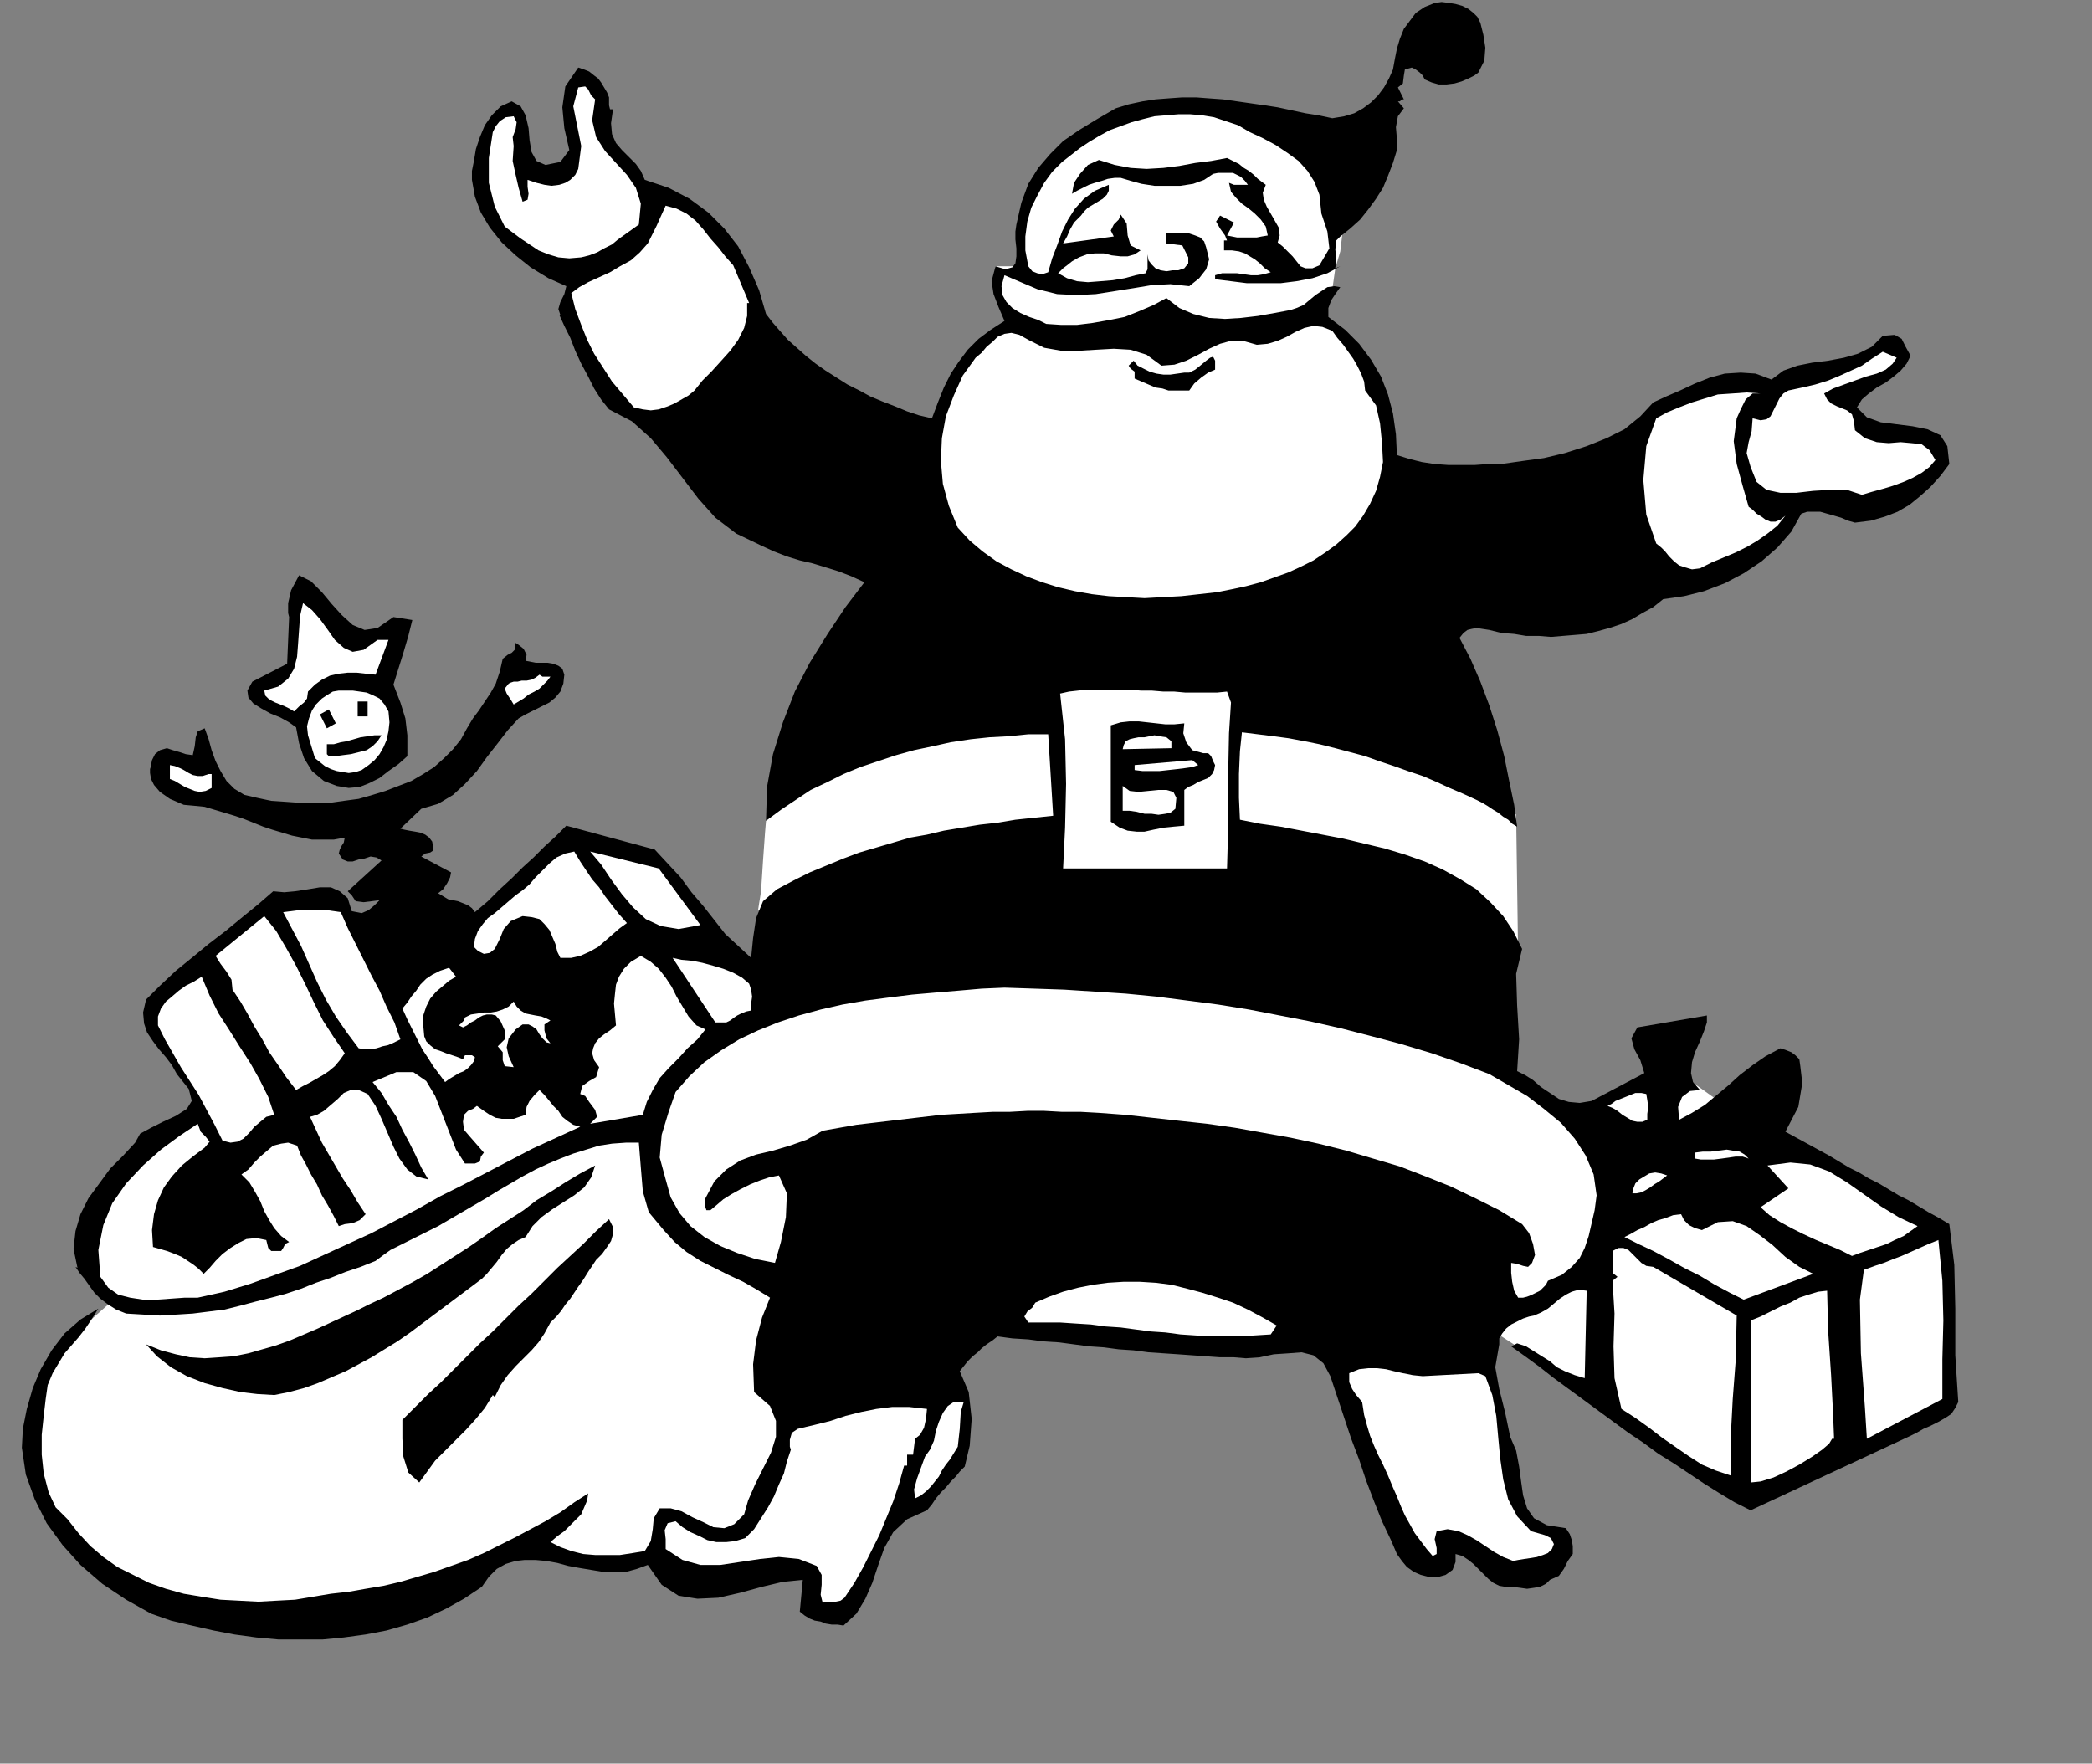 <?xml version="1.0" encoding="UTF-8" standalone="no"?>
<svg
   xmlns:dc="http://purl.org/dc/elements/1.1/"
   xmlns:cc="http://web.resource.org/cc/"
   xmlns:rdf="http://www.w3.org/1999/02/22-rdf-syntax-ns#"
   xmlns:svg="http://www.w3.org/2000/svg"
   xmlns="http://www.w3.org/2000/svg"
   xmlns:sodipodi="http://sodipodi.sourceforge.net/DTD/sodipodi-0.dtd"
   xmlns:inkscape="http://www.inkscape.org/namespaces/inkscape"
   width="50.13mm"
   height="42.26mm"
   id="svg2"
   sodipodi:version="0.32"
   inkscape:version="0.45.1"
   inkscape:output_extension="org.inkscape.output.svg.inkscape"
   sodipodi:docbase="K:\UniteAmovible\TRAVAIL_PHOTOS (D)\MICROSTOKS\STINFOTO\Adeposer"
   sodipodi:docname="PereNoel.svg">
  <rect width="100%" height="100%" fill="#808080" stroke="none"/>
  <defs
     id="defs105" />
  <sodipodi:namedview
     inkscape:window-height="1001"
     inkscape:window-width="1680"
     inkscape:pageshadow="2"
     inkscape:pageopacity="0.0"
     guidetolerance="10.0"
     gridtolerance="10.0"
     objecttolerance="10.0"
     borderopacity="1.0"
     bordercolor="#666666"
     pagecolor="#ffffff"
     id="base"
     inkscape:zoom="7.1400048"
     inkscape:cx="59.815324"
     inkscape:cy="46.241161"
     inkscape:window-x="-4"
     inkscape:window-y="-4"
     inkscape:current-layer="svg2" />
  <path
     style="fill:#ffffff;fill-rule:evenodd;fill-opacity:1;stroke:none;"
     d="  M 92.322 22.587   L 92.412 21.057   L 92.592 19.617   L 93.042 18.358   L 93.672 17.098   L 94.392 15.838   L 95.292 14.758   L 96.282 13.768   L 97.361 12.868   L 98.531 12.058   L 99.881 11.338   L 101.141 10.709   L 102.58 10.169   L 103.93 9.809   L 105.37 9.539   L 106.72 9.359   L 108.159 9.359   L 109.599 9.539   L 111.039 9.809   L 112.568 10.349   L 114.008 10.979   L 115.358 11.698   L 116.708 12.598   L 117.877 13.588   L 118.957 14.668   L 119.857 15.838   L 120.667 17.098   L 121.207 18.448   L 121.567 19.797   L 121.567 21.237   L 121.387 22.767   L 120.937 24.297   L 120.667 26.187   L 120.577 26.367   L 120.307 26.816   L 119.677 27.446   L 118.597 28.166   L 116.798 28.796   L 114.368 29.426   L 110.949 29.786   L 106.45 29.876   L 104.83 30.236   L 103.21 30.506   L 101.681 30.686   L 100.151 30.866   L 98.711 30.866   L 97.271 30.866   L 96.012 30.776   L 94.842 30.596   L 93.672 30.236   L 92.682 29.786   L 91.872 29.246   L 91.153 28.526   L 90.703 27.716   L 90.343 26.636   L 90.163 25.467   L 90.163 24.117   L 92.502 24.117  z "
     id="path4" />
  <path
     style="fill:#ffffff;fill-rule:evenodd;fill-opacity:1;stroke:none;"
     d="  M 144.152 126.343   L 144.332 115.815   L 134.884 120.314  z "
     id="path6" />
  <path
     style="fill:#ffffff;fill-rule:evenodd;fill-opacity:1;stroke:none;"
     d="  M 69.287 75.41   L 69.107 77.93   L 68.927 80.719   L 68.657 82.429   L 68.837 82.519   L 69.377 82.699   L 70.277 82.789   L 71.536 82.879   L 73.066 83.059   L 74.866 83.239   L 77.025 83.419   L 79.275 83.509   L 81.794 83.689   L 84.494 83.869   L 87.373 84.049   L 90.343 84.229   L 93.402 84.409   L 96.552 84.589   L 99.701 84.769   L 102.94 84.949   L 106.18 85.129   L 109.419 85.309   L 112.568 85.489   L 115.628 85.579   L 118.597 85.759   L 121.477 85.939   L 124.176 86.029   L 126.696 86.119   L 129.035 86.299   L 131.105 86.389   L 132.995 86.479   L 134.524 86.479   L 135.784 86.569   L 136.684 86.659   L 137.314 86.659   L 137.494 86.659   L 137.314 73.79   L 137.224 73.7   L 136.864 73.52   L 136.324 73.25   L 135.604 72.8   L 134.704 72.35   L 133.534 71.72   L 132.275 71.091   L 130.835 70.461   L 129.215 69.741   L 127.506 69.021   L 125.616 68.211   L 123.546 67.491   L 121.387 66.771   L 119.137 66.141   L 116.798 65.421   L 114.368 64.881   L 111.849 64.341   L 109.149 63.982   L 106.54 63.622   L 103.75 63.442   L 100.961 63.352   L 98.171 63.352   L 95.292 63.532   L 92.412 63.892   L 89.443 64.431   L 86.563 65.151   L 83.594 66.141   L 80.715 67.311   L 77.835 68.661   L 74.956 70.281   L 72.166 72.17   L 69.377 74.33  z "
     id="path8" />
  <path
     style="fill:#ffffff;fill-rule:evenodd;fill-opacity:1;stroke:none;"
     d="  M 6.839 120.764   L 4.589 124.184   L 3.329 128.053   L 3.059 132.012   L 3.959 135.882   L 6.119 139.392   L 9.358 142.271   L 13.947 144.251   L 16.557 144.881   L 19.166 145.331   L 21.776 145.691   L 24.295 145.781   L 26.815 145.781   L 29.244 145.601   L 31.584 145.331   L 33.834 144.971   L 35.993 144.521   L 38.063 143.981   L 40.042 143.351   L 41.842 142.721   L 43.552 142.001   L 45.081 141.281   L 46.431 140.561   L 47.601 139.841   L 48.411 140.291   L 49.221 140.651   L 50.21 141.011   L 51.2 141.191   L 52.28 141.371   L 53.27 141.461   L 54.35 141.551   L 55.429 141.551   L 56.509 141.551   L 57.499 141.461   L 58.489 141.371   L 59.389 141.281   L 60.198 141.101   L 60.918 140.921   L 61.548 140.741   L 62.088 140.561   L 63.168 140.201   L 64.608 139.841   L 66.227 139.302   L 67.937 138.312   L 69.557 136.872   L 70.996 134.622   L 71.986 131.563   L 72.616 127.423   L 72.616 125.083   L 72.256 122.744   L 71.626 120.404   L 70.816 118.154   L 69.827 115.995   L 68.657 113.925   L 67.397 111.945   L 66.047 110.055   L 64.788 108.346   L 63.438 106.816   L 62.268 105.466   L 61.188 104.296   L 60.288 103.396   L 59.569 102.676   L 59.119 102.316   L 58.939 102.136   L 58.759 102.136   L 58.129 102.226   L 57.049 102.316   L 55.609 102.496   L 53.72 102.766   L 51.47 103.216   L 48.861 103.756   L 45.891 104.386   L 42.562 105.286   L 38.873 106.366   L 34.823 107.626   L 30.504 109.156   L 25.825 110.955   L 20.876 112.935   L 15.567 115.365   L 9.988 117.974  z "
     id="path10" />
  <path
     style="fill:#ffffff;fill-rule:evenodd;fill-opacity:1;stroke:none;"
     d="  M 157.29 100.877   L 151.351 103.036   L 151.081 97.367   L 153.241 97.997  z "
     id="path12" />
  <path
     style="fill:#000000;fill-rule:evenodd;fill-opacity:1;stroke:none;"
     d="  M 134.344 3.15   L 134.524 4.319   L 134.434 5.489   L 133.894 6.569   L 133.534 6.839   L 132.995 7.109   L 132.365 7.379   L 131.735 7.559   L 131.015 7.649   L 130.295 7.649   L 129.665 7.469   L 129.035 7.199   L 128.855 6.839   L 128.585 6.569   L 128.225 6.299   L 127.866 6.119   L 127.236 6.299   L 127.146 6.839   L 127.056 7.559   L 126.606 7.919   L 127.146 8.999   L 127.056 8.999   L 126.876 9.089   L 126.786 9.179   L 126.606 9.179   L 127.146 9.809   L 126.606 10.529   L 126.426 11.518   L 126.516 12.598   L 126.516 13.588   L 126.156 14.758   L 125.706 15.928   L 125.256 17.008   L 124.626 17.998   L 123.906 18.987   L 123.186 19.887   L 122.287 20.697   L 121.387 21.417   L 121.027 21.777   L 120.937 22.587   L 121.027 23.487   L 120.937 24.297   L 121.387 24.117   L 120.217 24.747   L 118.867 25.197   L 117.428 25.467   L 115.988 25.647   L 114.458 25.647   L 112.928 25.647   L 111.489 25.467   L 110.049 25.287   L 110.049 24.927   L 110.679 24.747   L 111.309 24.747   L 112.029 24.747   L 112.658 24.837   L 113.288 24.927   L 113.918 24.927   L 114.458 24.837   L 115.088 24.657   L 114.548 24.297   L 114.098 23.847   L 113.648 23.487   L 113.198 23.217   L 112.748 22.947   L 112.209 22.767   L 111.579 22.677   L 110.859 22.677   L 110.859 21.777   L 111.129 21.777   L 110.949 21.327   L 110.499 20.697   L 110.139 20.067   L 110.499 19.527   L 111.759 20.157   L 111.129 21.327   L 111.579 21.417   L 112.029 21.507   L 112.388 21.507   L 112.838 21.507   L 113.288 21.507   L 113.828 21.507   L 114.278 21.417   L 114.818 21.327   L 114.638 20.517   L 114.188 19.887   L 113.648 19.347   L 113.108 18.897   L 112.478 18.448   L 111.939 17.908   L 111.489 17.368   L 111.309 16.558   L 111.759 16.738   L 112.209 16.738   L 112.658 16.738   L 113.018 16.738   L 112.748 16.378   L 112.388 16.018   L 112.029 15.838   L 111.669 15.658   L 111.219 15.658   L 110.769 15.658   L 110.319 15.658   L 109.869 15.748   L 109.059 16.288   L 108.069 16.648   L 106.9 16.828   L 105.73 16.828   L 104.56 16.828   L 103.39 16.648   L 102.4 16.378   L 101.501 16.108   L 100.961 16.108   L 100.331 16.198   L 99.791 16.378   L 99.161 16.558   L 98.621 16.738   L 98.081 17.008   L 97.541 17.278   L 97.091 17.548   L 97.271 16.558   L 97.811 15.748   L 98.531 14.938   L 99.521 14.488   L 100.961 14.938   L 102.4 15.208   L 103.84 15.298   L 105.37 15.208   L 106.81 15.028   L 108.249 14.758   L 109.689 14.578   L 111.129 14.308   L 111.669 14.578   L 112.209 14.848   L 112.658 15.208   L 113.108 15.478   L 113.558 15.838   L 113.918 16.198   L 114.278 16.468   L 114.638 16.738   L 114.368 17.458   L 114.458 18.088   L 114.728 18.718   L 115.088 19.347   L 115.448 19.977   L 115.808 20.607   L 115.898 21.327   L 115.718 21.957   L 116.168 22.317   L 116.618 22.767   L 117.068 23.217   L 117.428 23.667   L 117.787 24.117   L 118.237 24.297   L 118.867 24.297   L 119.497 24.027   L 120.397 22.497   L 120.217 20.967   L 119.677 19.347   L 119.497 17.638   L 119.047 16.468   L 118.417 15.478   L 117.607 14.578   L 116.618 13.858   L 115.538 13.138   L 114.368 12.508   L 113.198 11.968   L 112.119 11.338   L 111.039 10.979   L 109.959 10.619   L 108.879 10.439   L 107.799 10.349   L 106.72 10.349   L 105.64 10.439   L 104.56 10.529   L 103.48 10.799   L 102.49 11.069   L 101.501 11.428   L 100.511 11.788   L 99.521 12.328   L 98.621 12.868   L 97.811 13.408   L 97.001 14.038   L 96.192 14.668   L 95.292 15.568   L 94.572 16.558   L 93.942 17.728   L 93.402 18.808   L 93.042 20.067   L 92.862 21.417   L 92.862 22.677   L 93.132 24.117   L 93.492 24.567   L 93.942 24.747   L 94.392 24.837   L 94.932 24.657   L 95.292 23.397   L 95.742 22.227   L 96.192 20.967   L 96.731 19.887   L 97.361 18.897   L 98.171 17.998   L 99.161 17.278   L 100.421 16.738   L 100.421 17.278   L 100.241 17.638   L 99.881 17.998   L 99.431 18.268   L 98.981 18.538   L 98.531 18.808   L 98.171 19.167   L 97.901 19.527   L 97.271 20.157   L 96.911 20.787   L 96.641 21.417   L 96.282 22.047   L 100.871 21.417   L 100.601 20.877   L 100.871 20.337   L 101.321 19.887   L 101.501 19.437   L 102.04 20.247   L 102.13 21.327   L 102.4 22.227   L 103.3 22.677   L 102.76 23.037   L 102.13 23.217   L 101.501 23.217   L 100.691 23.127   L 99.971 22.947   L 99.161 22.947   L 98.441 23.037   L 97.721 23.307   L 97.091 23.667   L 96.641 24.027   L 96.282 24.297   L 95.832 24.747   L 96.641 25.197   L 97.541 25.467   L 98.531 25.557   L 99.701 25.467   L 100.781 25.377   L 101.861 25.197   L 102.85 24.927   L 103.75 24.747   L 103.93 24.387   L 103.93 23.937   L 103.93 23.487   L 103.93 23.037   L 104.02 23.577   L 104.29 23.937   L 104.65 24.297   L 105.1 24.477   L 105.64 24.567   L 106.18 24.477   L 106.72 24.477   L 107.259 24.297   L 107.619 23.847   L 107.619 23.307   L 107.349 22.767   L 107.079 22.227   L 105.64 22.047   L 105.64 21.147   L 106.09 21.147   L 106.63 21.147   L 107.169 21.147   L 107.709 21.147   L 108.249 21.327   L 108.699 21.507   L 109.059 21.867   L 109.239 22.407   L 109.509 23.487   L 109.239 24.387   L 108.609 25.197   L 107.709 25.917   L 106 25.737   L 104.29 25.827   L 102.67 26.097   L 100.961 26.367   L 99.251 26.636   L 97.541 26.726   L 95.742 26.636   L 93.942 26.187   L 90.973 24.927   L 90.703 25.917   L 90.793 26.726   L 91.153 27.356   L 91.692 27.896   L 92.412 28.346   L 93.222 28.706   L 94.032 28.976   L 94.752 29.336   L 96.102 29.426   L 97.541 29.426   L 98.981 29.246   L 100.511 28.976   L 101.861 28.706   L 103.21 28.166   L 104.47 27.626   L 105.64 26.996   L 106.81 27.896   L 108.069 28.436   L 109.509 28.796   L 110.949 28.886   L 112.388 28.796   L 113.918 28.616   L 115.448 28.346   L 116.888 28.076   L 117.428 27.896   L 118.057 27.626   L 118.597 27.176   L 119.137 26.726   L 119.677 26.367   L 120.217 26.007   L 120.847 25.917   L 121.387 26.007   L 120.937 26.636   L 120.577 27.176   L 120.307 27.896   L 120.307 28.706   L 121.837 29.876   L 123.096 31.136   L 124.176 32.576   L 125.076 34.105   L 125.706 35.725   L 126.156 37.435   L 126.426 39.325   L 126.516 41.215   L 127.686 41.574   L 128.765 41.844   L 129.935 42.024   L 131.195 42.114   L 132.365 42.114   L 133.534 42.114   L 134.794 42.024   L 135.964 42.024   L 137.854 41.754   L 139.833 41.485   L 141.723 41.035   L 143.702 40.405   L 145.502 39.685   L 147.122 38.875   L 148.562 37.705   L 149.731 36.445   L 150.901 35.905   L 152.161 35.365   L 153.511 34.735   L 154.86 34.195   L 156.21 33.836   L 157.65 33.746   L 159 33.836   L 160.439 34.375   L 161.519 33.566   L 162.779 33.116   L 164.129 32.846   L 165.568 32.666   L 167.008 32.396   L 168.268 32.036   L 169.528 31.406   L 170.517 30.416   L 171.597 30.326   L 172.227 30.686   L 172.587 31.406   L 173.037 32.216   L 172.677 32.936   L 172.137 33.566   L 171.507 34.105   L 170.787 34.645   L 169.977 35.095   L 169.258 35.635   L 168.628 36.175   L 168.178 36.895   L 169.078 37.795   L 170.337 38.245   L 171.777 38.425   L 173.217 38.605   L 174.567 38.875   L 175.736 39.415   L 176.366 40.405   L 176.546 42.024   L 175.736 43.104   L 174.837 44.094   L 173.937 44.904   L 172.947 45.714   L 171.867 46.344   L 170.697 46.794   L 169.438 47.154   L 167.998 47.334   L 167.368 47.154   L 166.738 46.884   L 166.108 46.704   L 165.478 46.524   L 164.848 46.344   L 164.219 46.344   L 163.679 46.344   L 163.139 46.524   L 162.239 48.144   L 160.979 49.583   L 159.539 50.843   L 157.92 51.923   L 156.21 52.823   L 154.32 53.543   L 152.521 53.993   L 150.631 54.263   L 149.731 54.983   L 148.742 55.523   L 147.842 56.063   L 146.852 56.513   L 145.772 56.872   L 144.782 57.142   L 143.702 57.412   L 142.623 57.502   L 141.543 57.592   L 140.463 57.682   L 139.383 57.592   L 138.214 57.592   L 137.134 57.412   L 135.964 57.322   L 134.884 57.052   L 133.714 56.872   L 133.264 56.962   L 132.905 57.052   L 132.545 57.322   L 132.185 57.772   L 133.174 59.662   L 134.074 61.732   L 134.884 63.892   L 135.604 66.141   L 136.234 68.481   L 136.684 70.731   L 137.134 72.89   L 137.404 74.87   L 136.954 74.6   L 136.594 74.24   L 136.144 73.97   L 135.694 73.61   L 135.244 73.34   L 134.704 72.98   L 134.254 72.71   L 133.714 72.44   L 132.545 71.9   L 131.285 71.361   L 130.115 70.821   L 128.855 70.281   L 127.506 69.831   L 126.246 69.381   L 124.896 68.931   L 123.636 68.481   L 122.287 68.121   L 120.937 67.761   L 119.497 67.401   L 118.147 67.131   L 116.708 66.861   L 115.358 66.681   L 113.918 66.501   L 112.478 66.321   L 112.299 68.031   L 112.209 70.101   L 112.209 72.26   L 112.299 74.24   L 114.098 74.6   L 115.988 74.87   L 117.877 75.23   L 119.767 75.59   L 121.657 75.95   L 123.546 76.4   L 125.436 76.85   L 127.236 77.39   L 129.035 78.02   L 130.655 78.74   L 132.275 79.639   L 133.714 80.539   L 134.974 81.709   L 136.144 82.969   L 137.044 84.319   L 137.854 85.939   L 137.314 88.188   L 137.404 91.068   L 137.584 94.128   L 137.404 97.007   L 138.124 97.367   L 138.843 97.817   L 139.563 98.447   L 140.373 98.987   L 141.183 99.527   L 142.083 99.797   L 143.073 99.887   L 144.152 99.707   L 148.921 97.187   L 148.562 96.017   L 148.022 95.027   L 147.752 94.038   L 148.292 93.048   L 154.59 91.968   L 154.59 92.598   L 154.32 93.408   L 153.961 94.307   L 153.511 95.297   L 153.241 96.197   L 153.151 97.187   L 153.331 97.997   L 153.961 98.717   L 153.061 98.807   L 152.341 99.347   L 151.981 100.247   L 152.071 101.417   L 153.241 100.787   L 154.41 100.067   L 155.49 99.167   L 156.57 98.267   L 157.56 97.367   L 158.73 96.467   L 159.899 95.657   L 161.249 94.937   L 161.789 95.117   L 162.239 95.297   L 162.599 95.567   L 162.959 95.927   L 163.049 96.557   L 163.229 98.087   L 162.869 100.247   L 161.699 102.496   L 162.689 103.036   L 163.679 103.576   L 164.668 104.116   L 165.658 104.656   L 166.558 105.196   L 167.458 105.736   L 168.358 106.186   L 169.258 106.726   L 170.157 107.176   L 171.057 107.716   L 171.957 108.256   L 172.857 108.706   L 173.757 109.246   L 174.657 109.785   L 175.646 110.325   L 176.546 110.865   L 176.996 114.555   L 177.086 118.514   L 177.086 122.744   L 177.356 126.973   L 177.086 127.513   L 176.726 128.053   L 176.186 128.413   L 175.556 128.773   L 174.837 129.133   L 174.207 129.403   L 173.577 129.763   L 173.037 130.033   L 158.55 136.782   L 157.11 136.062   L 155.76 135.252   L 154.32 134.352   L 152.971 133.452   L 151.621 132.552   L 150.181 131.653   L 148.832 130.663   L 147.482 129.763   L 146.132 128.773   L 144.782 127.783   L 143.433 126.793   L 142.083 125.803   L 140.733 124.813   L 139.473 123.824   L 138.124 122.834   L 136.864 121.934   L 137.404 121.664   L 138.214 121.934   L 138.933 122.384   L 139.653 122.834   L 140.373 123.284   L 141.003 123.824   L 141.723 124.184   L 142.623 124.543   L 143.523 124.813   L 143.702 116.895   L 142.983 116.805   L 142.353 116.984   L 141.813 117.254   L 141.273 117.614   L 140.733 118.064   L 140.193 118.514   L 139.563 118.874   L 138.933 119.144   L 138.483 119.234   L 137.944 119.414   L 137.404 119.684   L 136.864 119.954   L 136.414 120.314   L 136.054 120.764   L 135.784 121.214   L 135.784 121.754   L 135.424 123.824   L 135.784 125.803   L 136.324 127.963   L 136.774 130.123   L 137.314 131.383   L 137.584 132.822   L 137.764 134.172   L 137.944 135.432   L 138.304 136.602   L 138.933 137.502   L 140.103 138.132   L 141.813 138.402   L 142.173 138.942   L 142.353 139.482   L 142.443 140.021   L 142.443 140.741   L 141.993 141.371   L 141.633 142.091   L 141.183 142.721   L 140.373 143.081   L 140.013 143.441   L 139.473 143.711   L 138.933 143.801   L 138.304 143.891   L 137.674 143.801   L 136.954 143.711   L 136.324 143.711   L 135.784 143.621   L 135.244 143.351   L 134.794 142.991   L 134.344 142.541   L 133.894 142.091   L 133.444 141.641   L 132.995 141.281   L 132.455 140.921   L 131.825 140.741   L 131.825 141.461   L 131.555 142.181   L 130.925 142.631   L 130.295 142.811   L 129.395 142.811   L 128.675 142.631   L 128.045 142.361   L 127.416 141.911   L 126.966 141.371   L 126.516 140.741   L 126.246 140.111   L 125.976 139.482   L 125.166 137.772   L 124.446 135.972   L 123.726 134.082   L 123.096 132.192   L 122.377 130.303   L 121.747 128.413   L 121.117 126.523   L 120.487 124.633   L 119.857 123.464   L 118.957 122.744   L 117.877 122.474   L 116.708 122.564   L 115.358 122.654   L 114.098 122.924   L 112.838 123.014   L 111.759 122.924   L 110.499 122.924   L 109.239 122.834   L 107.979 122.744   L 106.72 122.654   L 105.37 122.564   L 104.02 122.474   L 102.67 122.294   L 101.321 122.204   L 99.971 122.024   L 98.621 121.934   L 97.271 121.754   L 95.922 121.574   L 94.482 121.484   L 93.132 121.304   L 91.692 121.214   L 90.343 121.034   L 89.893 121.394   L 89.353 121.754   L 88.903 122.114   L 88.543 122.474   L 88.093 122.834   L 87.643 123.284   L 87.283 123.734   L 86.923 124.184   L 87.733 126.073   L 88.003 128.503   L 87.823 130.933   L 87.373 132.822   L 86.923 133.272   L 86.563 133.722   L 86.114 134.172   L 85.664 134.712   L 85.214 135.162   L 84.764 135.702   L 84.404 136.242   L 83.954 136.782   L 82.154 137.592   L 80.895 138.762   L 80.085 140.201   L 79.545 141.731   L 79.005 143.351   L 78.375 144.791   L 77.565 146.141   L 76.395 147.22   L 75.855 147.131   L 75.316 147.131   L 74.776 147.041   L 74.326 146.861   L 73.786 146.771   L 73.336 146.591   L 72.886 146.321   L 72.436 145.961   L 72.706 143.081   L 70.906 143.261   L 69.017 143.711   L 67.037 144.251   L 65.058 144.701   L 63.168 144.791   L 61.458 144.521   L 59.929 143.531   L 58.669 141.731   L 57.679 142.091   L 56.689 142.361   L 55.609 142.361   L 54.62 142.361   L 53.54 142.181   L 52.46 142.001   L 51.47 141.821   L 50.48 141.551   L 49.491 141.371   L 48.501 141.281   L 47.511 141.281   L 46.701 141.371   L 45.801 141.641   L 44.991 142.091   L 44.272 142.811   L 43.642 143.711   L 42.022 144.791   L 40.402 145.691   L 38.693 146.501   L 36.893 147.131   L 35.003 147.67   L 33.114 148.03   L 31.134 148.3   L 29.244 148.48   L 27.175 148.48   L 25.195 148.48   L 23.216 148.3   L 21.236 148.03   L 19.346 147.67   L 17.367 147.22   L 15.477 146.771   L 13.677 146.141   L 11.428 144.881   L 9.268 143.441   L 7.289 141.731   L 5.669 139.931   L 4.229 137.952   L 3.149 135.792   L 2.34 133.542   L 1.98 131.113   L 2.07 129.403   L 2.43 127.603   L 2.969 125.713   L 3.689 124.004   L 4.679 122.294   L 5.849 120.764   L 7.289 119.504   L 8.908 118.514   L 8.278 119.504   L 7.739 120.314   L 7.109 121.124   L 6.479 121.844   L 5.849 122.564   L 5.309 123.464   L 4.769 124.364   L 4.319 125.443   L 4.139 126.703   L 3.959 128.233   L 3.779 129.943   L 3.779 131.743   L 3.959 133.452   L 4.409 135.162   L 5.039 136.512   L 6.119 137.592   L 7.109 138.852   L 8.188 140.021   L 9.358 141.011   L 10.618 141.911   L 12.058 142.631   L 13.497 143.351   L 15.027 143.891   L 16.647 144.341   L 18.267 144.611   L 19.976 144.881   L 21.686 144.971   L 23.396 145.061   L 25.015 144.971   L 26.725 144.881   L 28.345 144.611   L 29.964 144.341   L 31.584 144.161   L 33.114 143.891   L 34.733 143.621   L 36.263 143.261   L 37.793 142.811   L 39.322 142.361   L 40.852 141.821   L 42.382 141.281   L 43.822 140.651   L 45.261 139.931   L 46.701 139.212   L 48.051 138.492   L 49.401 137.772   L 50.75 136.962   L 52.01 136.062   L 53.27 135.252   L 53.18 135.882   L 52.91 136.512   L 52.64 137.142   L 52.19 137.592   L 51.65 138.132   L 51.11 138.672   L 50.48 139.122   L 49.85 139.661   L 50.75 140.111   L 51.74 140.471   L 52.82 140.741   L 53.9 140.831   L 55.069 140.831   L 56.149 140.831   L 57.319 140.651   L 58.399 140.471   L 58.939 139.571   L 59.119 138.492   L 59.209 137.502   L 59.749 136.602   L 60.738 136.602   L 61.728 136.872   L 62.718 137.412   L 63.708 137.862   L 64.608 138.312   L 65.597 138.402   L 66.497 138.042   L 67.397 137.142   L 67.757 135.882   L 68.387 134.442   L 69.107 133.002   L 69.827 131.563   L 70.277 130.123   L 70.277 128.683   L 69.737 127.333   L 68.297 126.073   L 68.207 123.554   L 68.477 121.394   L 69.017 119.324   L 69.737 117.524   L 68.567 116.805   L 67.307 116.085   L 65.957 115.455   L 64.698 114.825   L 63.438 114.195   L 62.178 113.385   L 61.098 112.485   L 60.108 111.405   L 58.759 109.785   L 58.219 107.896   L 58.039 105.736   L 57.859 103.486   L 56.689 103.486   L 55.429 103.576   L 54.26 103.756   L 53.09 104.116   L 51.92 104.476   L 50.75 104.926   L 49.67 105.376   L 48.501 105.916   L 47.331 106.546   L 46.251 107.176   L 45.171 107.806   L 44.002 108.526   L 42.922 109.156   L 41.842 109.785   L 40.762 110.415   L 39.682 111.045   L 38.963 111.405   L 38.243 111.765   L 37.523 112.125   L 36.803 112.485   L 36.083 112.845   L 35.363 113.205   L 34.733 113.655   L 34.013 114.195   L 32.664 114.735   L 31.314 115.185   L 29.964 115.725   L 28.615 116.175   L 27.265 116.715   L 25.915 117.164   L 24.565 117.524   L 23.126 117.884   L 21.776 118.244   L 20.336 118.604   L 18.896 118.784   L 17.457 118.964   L 16.017 119.054   L 14.487 119.144   L 12.958 119.054   L 11.428 118.964   L 10.528 118.604   L 9.808 118.154   L 9.088 117.614   L 8.548 117.074   L 8.098 116.445   L 7.649 115.815   L 7.199 115.275   L 6.839 114.735   L 7.019 114.825   L 6.659 113.115   L 6.839 111.495   L 7.289 109.965   L 8.008 108.526   L 8.998 107.176   L 9.988 105.826   L 11.158 104.656   L 12.238 103.486   L 12.688 102.676   L 13.677 102.136   L 14.757 101.597   L 15.927 101.057   L 16.917 100.427   L 17.367 99.707   L 17.097 98.627   L 16.017 97.277   L 15.567 96.467   L 15.027 95.747   L 14.397 95.027   L 13.857 94.307   L 13.317 93.498   L 13.048 92.688   L 12.958 91.698   L 13.227 90.528   L 14.487 89.268   L 15.927 87.918   L 17.367 86.749   L 18.896 85.489   L 20.426 84.319   L 21.956 83.059   L 23.396 81.889   L 24.745 80.719   L 25.735 80.809   L 26.725 80.719   L 27.895 80.539   L 28.974 80.359   L 29.964 80.359   L 30.774 80.719   L 31.494 81.349   L 31.854 82.519   L 32.754 82.699   L 33.384 82.429   L 33.924 81.979   L 34.373 81.529   L 33.654 81.619   L 32.934 81.709   L 32.214 81.619   L 31.854 81.079   L 31.494 80.719   L 34.553 77.93   L 34.103 77.66   L 33.564 77.57   L 33.024 77.75   L 32.484 77.84   L 31.944 78.02   L 31.494 78.02   L 31.044 77.84   L 30.684 77.3   L 30.774 76.94   L 30.954 76.58   L 31.134 76.31   L 31.224 75.86   L 30.234 76.04   L 29.244 76.04   L 28.255 76.04   L 27.355 75.86   L 26.455 75.68   L 25.555 75.41   L 24.655 75.14   L 23.845 74.87   L 22.946 74.51   L 22.046 74.15   L 21.236 73.88   L 20.336 73.61   L 19.436 73.34   L 18.536 73.07   L 17.637 72.98   L 16.647 72.89   L 15.387 72.35   L 14.487 71.72   L 13.947 71.091   L 13.677 70.551   L 13.587 70.011   L 13.587 69.651   L 13.677 69.381   L 13.677 69.291   L 13.767 68.841   L 14.037 68.301   L 14.487 67.941   L 15.117 67.761   L 15.657 67.941   L 16.287 68.121   L 16.827 68.301   L 17.457 68.391   L 17.637 67.581   L 17.727 66.771   L 17.907 66.231   L 18.536 65.961   L 18.896 66.951   L 19.166 67.941   L 19.526 68.931   L 19.976 69.831   L 20.516 70.731   L 21.236 71.451   L 22.136 71.99   L 23.306 72.26   L 24.565 72.53   L 25.915 72.62   L 27.175 72.71   L 28.525 72.71   L 29.874 72.71   L 31.134 72.53   L 32.484 72.35   L 33.744 71.99   L 34.913 71.631   L 36.083 71.181   L 37.253 70.731   L 38.333 70.101   L 39.322 69.471   L 40.222 68.661   L 41.032 67.851   L 41.752 66.951   L 42.292 65.961   L 42.832 65.061   L 43.372 64.341   L 43.912 63.532   L 44.451 62.722   L 44.901 61.912   L 45.261 60.832   L 45.531 59.662   L 45.981 59.302   L 46.341 59.122   L 46.611 58.852   L 46.701 58.222   L 46.971 58.402   L 47.421 58.762   L 47.691 59.302   L 47.601 59.842   L 48.051 59.932   L 48.501 60.022   L 49.041 60.022   L 49.581 60.022   L 50.12 60.112   L 50.57 60.292   L 50.93 60.562   L 51.11 61.102   L 51.02 61.912   L 50.75 62.632   L 50.3 63.172   L 49.76 63.622   L 49.041 63.982   L 48.321 64.341   L 47.601 64.701   L 46.971 65.061   L 45.981 66.141   L 45.081 67.311   L 44.092 68.571   L 43.192 69.831   L 42.112 71.001   L 41.032 71.99   L 39.682 72.8   L 38.153 73.25   L 36.263 75.05   L 36.623 75.14   L 37.073 75.23   L 37.613 75.32   L 38.063 75.41   L 38.513 75.59   L 38.873 75.86   L 39.143 76.22   L 39.232 76.76   L 39.232 77.03   L 38.963 77.21   L 38.513 77.3   L 38.153 77.57   L 40.852 79.01   L 40.762 79.459   L 40.492 79.999   L 40.132 80.539   L 39.682 80.899   L 40.132 81.169   L 40.582 81.439   L 41.032 81.529   L 41.482 81.619   L 41.932 81.799   L 42.382 81.979   L 42.742 82.249   L 43.012 82.609   L 44.182 81.619   L 45.261 80.539   L 46.341 79.549   L 47.331 78.56   L 48.321 77.66   L 49.311 76.67   L 50.3 75.77   L 51.29 74.78   L 59.299 76.94   L 60.468 78.2   L 61.638 79.459   L 62.628 80.809   L 63.708 82.069   L 64.698 83.329   L 65.687 84.589   L 66.857 85.669   L 68.027 86.749   L 68.207 84.949   L 68.477 83.149   L 69.107 81.619   L 70.367 80.539   L 71.896 79.729   L 73.336 79.01   L 74.866 78.38   L 76.395 77.75   L 77.835 77.21   L 79.365 76.76   L 80.895 76.31   L 82.424 75.86   L 83.954 75.59   L 85.484 75.23   L 87.103 74.96   L 88.723 74.69   L 90.343 74.51   L 91.962 74.24   L 93.672 74.06   L 95.382 73.88   L 94.932 66.501   L 93.132 66.501   L 91.333 66.681   L 89.623 66.771   L 87.913 66.951   L 86.114 67.221   L 84.494 67.581   L 82.784 67.941   L 81.164 68.391   L 79.545 68.931   L 77.925 69.471   L 76.395 70.101   L 74.956 70.821   L 73.426 71.541   L 72.076 72.44   L 70.726 73.34   L 69.377 74.33   L 69.467 71.271   L 70.007 68.301   L 70.906 65.421   L 71.986 62.632   L 73.336 60.022   L 74.956 57.412   L 76.575 54.983   L 78.285 52.733   L 77.115 52.193   L 75.945 51.743   L 74.776 51.383   L 73.606 51.023   L 72.436 50.753   L 71.266 50.393   L 70.097 49.943   L 68.927 49.403   L 66.677 48.324   L 64.788 46.884   L 63.258 45.174   L 61.818 43.284   L 60.378 41.395   L 58.939 39.685   L 57.229 38.155   L 55.159 37.075   L 54.44 36.175   L 53.81 35.185   L 53.27 34.105   L 52.64 32.936   L 52.1 31.766   L 51.65 30.596   L 51.11 29.516   L 50.66 28.526   L 50.75 28.526   L 50.57 27.986   L 50.75 27.356   L 51.11 26.636   L 51.29 25.917   L 49.67 25.197   L 48.051 24.207   L 46.701 23.127   L 45.441 21.957   L 44.362 20.607   L 43.552 19.257   L 43.012 17.818   L 42.742 16.288   L 42.742 15.478   L 42.922 14.578   L 43.102 13.498   L 43.462 12.418   L 43.912 11.338   L 44.541 10.439   L 45.351 9.629   L 46.341 9.179   L 47.151 9.629   L 47.601 10.439   L 47.871 11.608   L 47.961 12.688   L 48.141 13.768   L 48.591 14.578   L 49.401 14.938   L 50.75 14.668   L 51.56 13.588   L 51.11 11.608   L 50.93 9.719   L 51.2 7.829   L 52.37 6.119   L 52.91 6.299   L 53.36 6.479   L 53.81 6.839   L 54.17 7.109   L 54.44 7.469   L 54.71 7.919   L 54.979 8.369   L 55.159 8.819   L 55.159 9.089   L 55.159 9.539   L 55.249 9.899   L 55.519 9.899   L 55.339 11.159   L 55.429 12.148   L 55.789 12.958   L 56.329 13.588   L 56.959 14.218   L 57.589 14.848   L 58.039 15.478   L 58.399 16.288   L 60.558 17.008   L 62.448 17.998   L 64.158 19.257   L 65.597 20.697   L 66.857 22.317   L 67.847 24.207   L 68.747 26.277   L 69.377 28.436   L 70.007 29.246   L 70.636 29.966   L 71.356 30.776   L 72.166 31.496   L 72.976 32.216   L 73.876 32.936   L 74.776 33.566   L 75.765 34.195   L 76.755 34.825   L 77.835 35.365   L 78.825 35.905   L 79.905 36.355   L 81.074 36.805   L 82.154 37.255   L 83.234 37.615   L 84.404 37.885   L 84.944 36.445   L 85.484 35.095   L 86.114 33.836   L 86.833 32.756   L 87.643 31.676   L 88.633 30.686   L 89.713 29.876   L 90.973 29.066   L 90.433 27.806   L 89.983 26.636   L 89.803 25.467   L 90.163 24.117   L 91.063 24.387   L 91.692 24.207   L 91.962 23.847   L 92.052 23.217   L 92.052 22.497   L 91.962 21.687   L 91.962 20.967   L 92.052 20.337   L 92.502 18.358   L 93.132 16.648   L 94.032 15.208   L 95.112 13.948   L 96.282 12.778   L 97.721 11.788   L 99.341 10.799   L 101.051 9.809   L 102.22 9.449   L 103.48 9.179   L 104.65 8.999   L 105.82 8.909   L 107.079 8.819   L 108.339 8.819   L 109.509 8.909   L 110.769 8.999   L 112.029 9.179   L 113.288 9.359   L 114.548 9.539   L 115.718 9.719   L 116.978 9.989   L 118.237 10.259   L 119.407 10.439   L 120.667 10.709   L 121.747 10.529   L 122.647 10.259   L 123.456 9.809   L 124.176 9.269   L 124.806 8.639   L 125.346 7.919   L 125.796 7.109   L 126.156 6.299   L 126.336 5.309   L 126.516 4.409   L 126.786 3.51   L 127.146 2.61   L 127.686 1.89   L 128.225 1.17   L 129.035 0.63   L 129.935 0.27   L 130.565 0.18   L 131.285 0.27   L 131.825 0.36   L 132.455 0.54   L 132.995 0.81   L 133.444 1.17   L 133.804 1.53   L 134.074 2.07  z "
     id="path14" />
  <path
     style="fill:#ffffff;fill-rule:evenodd;fill-opacity:1;stroke:none;"
     d="  M 53.63 10.889   L 53.99 12.418   L 54.8 13.678   L 55.789 14.758   L 56.779 15.838   L 57.589 17.008   L 58.039 18.448   L 57.859 20.337   L 57.229 20.787   L 56.599 21.237   L 55.969 21.687   L 55.429 22.137   L 54.71 22.497   L 54.08 22.857   L 53.36 23.127   L 52.64 23.307   L 51.56 23.397   L 50.57 23.307   L 49.67 23.037   L 48.771 22.677   L 47.961 22.137   L 47.151 21.597   L 46.431 21.057   L 45.711 20.517   L 44.811 18.718   L 44.272 16.558   L 44.272 14.308   L 44.631 11.968   L 44.901 11.428   L 45.261 10.979   L 45.801 10.619   L 46.521 10.529   L 46.791 11.069   L 46.701 11.698   L 46.431 12.418   L 46.521 13.228   L 46.431 14.578   L 46.701 15.838   L 46.971 17.008   L 47.331 18.268   L 47.781 18.088   L 47.871 17.548   L 47.781 16.918   L 47.781 16.288   L 48.591 16.558   L 49.311 16.738   L 49.94 16.828   L 50.66 16.738   L 51.2 16.558   L 51.65 16.288   L 52.1 15.838   L 52.37 15.298   L 52.64 13.228   L 52.28 11.428   L 51.92 9.629   L 52.37 7.919   L 53 7.829   L 53.27 8.099   L 53.54 8.639   L 53.9 8.999  z "
     id="path16" />
  <path
     style="fill:#ffffff;fill-rule:evenodd;fill-opacity:1;stroke:none;"
     d="  M 67.847 27.446   L 67.667 27.446   L 67.667 28.616   L 67.397 29.696   L 66.857 30.776   L 66.137 31.766   L 65.327 32.666   L 64.428 33.656   L 63.618 34.465   L 62.898 35.365   L 62.358 35.815   L 61.728 36.175   L 61.098 36.535   L 60.468 36.805   L 59.659 37.075   L 58.939 37.165   L 58.219 37.075   L 57.409 36.895   L 56.419 35.725   L 55.429 34.555   L 54.62 33.296   L 53.81 32.036   L 53.18 30.776   L 52.64 29.426   L 52.1 27.986   L 51.74 26.546   L 52.46 26.007   L 53.27 25.557   L 54.26 25.107   L 55.249 24.657   L 56.149 24.117   L 57.139 23.577   L 57.949 22.857   L 58.669 22.047   L 59.119 21.147   L 59.479 20.427   L 59.839 19.617   L 60.288 18.628   L 61.278 18.897   L 62.178 19.347   L 62.988 19.977   L 63.708 20.787   L 64.338 21.597   L 65.058 22.407   L 65.687 23.217   L 66.407 24.027  z "
     id="path18" />
  <path
     style="fill:#ffffff;fill-rule:evenodd;fill-opacity:1;stroke:none;"
     d="  M 124.626 36.715   L 124.986 38.335   L 125.166 40.135   L 125.256 41.844   L 124.986 43.194   L 124.626 44.454   L 124.086 45.624   L 123.456 46.704   L 122.737 47.694   L 121.927 48.504   L 121.027 49.313   L 120.037 50.033   L 118.957 50.753   L 117.877 51.293   L 116.708 51.833   L 115.448 52.283   L 114.188 52.733   L 112.838 53.093   L 111.579 53.363   L 110.229 53.633   L 108.609 53.813   L 106.99 53.993   L 105.28 54.083   L 103.66 54.173   L 102.04 54.083   L 100.421 53.993   L 98.891 53.813   L 97.361 53.543   L 95.832 53.183   L 94.392 52.733   L 92.952 52.193   L 91.602 51.563   L 90.253 50.843   L 88.993 49.943   L 87.823 48.954   L 86.743 47.784   L 85.934 45.804   L 85.394 43.824   L 85.214 41.754   L 85.304 39.685   L 85.664 37.705   L 86.383 35.815   L 87.193 34.015   L 88.363 32.396   L 88.903 31.946   L 89.353 31.406   L 89.893 30.956   L 90.343 30.506   L 90.973 30.236   L 91.602 30.146   L 92.322 30.326   L 93.132 30.776   L 94.572 31.496   L 96.102 31.766   L 97.721 31.766   L 99.251 31.676   L 100.871 31.586   L 102.4 31.676   L 103.84 32.126   L 105.19 33.116   L 106.36 33.026   L 107.439 32.666   L 108.519 32.126   L 109.509 31.586   L 110.499 31.136   L 111.489 30.866   L 112.568 30.866   L 113.828 31.226   L 114.818 31.136   L 115.718 30.866   L 116.528 30.506   L 117.338 30.056   L 118.147 29.696   L 118.957 29.516   L 119.767 29.606   L 120.667 29.966   L 121.117 30.596   L 121.657 31.226   L 122.107 31.856   L 122.557 32.486   L 122.916 33.116   L 123.276 33.836   L 123.546 34.555   L 123.636 35.365  z "
     id="path20" />
  <path
     style="fill:#ffffff;fill-rule:evenodd;fill-opacity:1;stroke:none;"
     d="  M 171.417 32.936   L 170.787 33.476   L 169.977 33.836   L 168.988 34.105   L 167.998 34.465   L 167.008 34.825   L 166.018 35.185   L 165.208 35.635   L 165.478 36.175   L 165.838 36.535   L 166.378 36.805   L 166.828 36.985   L 167.278 37.165   L 167.728 37.525   L 167.908 38.155   L 167.998 38.965   L 168.898 39.685   L 169.977 40.045   L 171.057 40.135   L 172.137 40.045   L 173.127 40.135   L 174.027 40.225   L 174.747 40.765   L 175.286 41.664   L 174.747 42.294   L 174.027 42.834   L 173.217 43.284   L 172.407 43.644   L 171.417 44.004   L 170.517 44.274   L 169.528 44.544   L 168.628 44.814   L 167.278 44.364   L 165.748 44.364   L 164.219 44.454   L 162.689 44.634   L 161.249 44.634   L 159.989 44.364   L 159.09 43.644   L 158.55 42.294   L 158.19 41.035   L 158.37 40.045   L 158.64 39.055   L 158.73 37.885   L 159.449 38.065   L 159.989 37.975   L 160.349 37.705   L 160.619 37.165   L 160.889 36.625   L 161.159 36.085   L 161.519 35.635   L 161.969 35.365   L 163.229 35.095   L 164.399 34.825   L 165.568 34.465   L 166.648 34.015   L 167.638 33.566   L 168.628 33.116   L 169.528 32.486   L 170.517 31.856   L 171.777 32.396  z "
     id="path22" />
  <path
     style="fill:#000000;fill-rule:evenodd;fill-opacity:1;stroke:none;"
     d="  M 109.419 33.746   L 108.789 34.195   L 108.159 34.735   L 107.709 35.365   L 107.079 35.365   L 106.45 35.365   L 105.82 35.365   L 105.28 35.185   L 104.65 35.095   L 104.02 34.825   L 103.39 34.555   L 102.76 34.285   L 102.76 33.656   L 102.4 33.386   L 102.22 33.116   L 102.67 32.666   L 103.03 33.116   L 103.57 33.386   L 104.11 33.656   L 104.74 33.836   L 105.37 33.926   L 106 33.926   L 106.63 33.836   L 107.259 33.746   L 107.709 33.746   L 108.249 33.476   L 108.699 33.116   L 109.239 32.666   L 109.599 32.396   L 109.869 32.306   L 110.049 32.666   L 110.049 33.476  z "
     id="path24" />
  <path
     style="fill:#ffffff;fill-rule:evenodd;fill-opacity:1;stroke:none;"
     d="  M 158.73 35.635   L 158.1 36.175   L 157.65 37.075   L 157.29 37.885   L 157.02 39.955   L 157.29 42.024   L 157.83 44.004   L 158.37 45.894   L 158.73 46.164   L 159.09 46.524   L 159.539 46.794   L 159.899 47.064   L 160.349 47.244   L 160.799 47.244   L 161.249 47.064   L 161.699 46.704   L 160.979 47.604   L 160.079 48.324   L 159.18 48.954   L 158.28 49.493   L 157.2 50.033   L 156.12 50.483   L 155.04 50.933   L 153.961 51.473   L 153.241 51.563   L 152.611 51.383   L 152.071 51.203   L 151.621 50.843   L 151.171 50.393   L 150.811 49.943   L 150.451 49.583   L 150.001 49.223   L 149.101 46.614   L 148.832 43.464   L 149.101 40.405   L 150.001 37.885   L 150.991 37.345   L 152.071 36.895   L 153.241 36.445   L 154.41 36.085   L 155.58 35.725   L 156.93 35.635   L 158.19 35.545   L 159.449 35.635  z "
     id="path26" />
  <path
     style="fill:#000000;fill-rule:evenodd;fill-opacity:1;stroke:none;"
     d="  M 37.343 56.153   L 36.983 57.592   L 36.533 59.122   L 36.083 60.562   L 35.633 62.002   L 36.263 63.622   L 36.713 65.061   L 36.893 66.591   L 36.893 68.481   L 36.083 69.201   L 35.183 69.831   L 34.373 70.461   L 33.474 70.911   L 32.574 71.271   L 31.584 71.361   L 30.504 71.181   L 29.334 70.731   L 28.255 69.831   L 27.535 68.661   L 27.085 67.311   L 26.815 65.871   L 26.185 65.421   L 25.375 64.971   L 24.475 64.611   L 23.665 64.161   L 22.946 63.712   L 22.496 63.172   L 22.406 62.542   L 22.856 61.732   L 26.005 60.112   L 26.185 55.883   L 26.095 55.523   L 26.095 54.623   L 26.365 53.453   L 27.085 52.103   L 28.165 52.643   L 29.154 53.633   L 30.054 54.713   L 30.954 55.703   L 31.944 56.602   L 33.024 57.052   L 34.193 56.872   L 35.633 55.883  z "
     id="path28" />
  <path
     style="fill:#ffffff;fill-rule:evenodd;fill-opacity:1;stroke:none;"
     d="  M 35.183 57.952   L 34.013 61.102   L 33.114 61.012   L 32.304 60.922   L 31.494 60.922   L 30.684 61.012   L 29.874 61.192   L 29.154 61.552   L 28.525 62.002   L 27.895 62.632   L 27.805 63.262   L 27.535 63.622   L 27.085 63.982   L 26.635 64.431   L 26.185 64.161   L 25.825 63.982   L 25.375 63.802   L 24.925 63.622   L 24.565 63.442   L 24.295 63.262   L 24.025 62.992   L 23.935 62.542   L 25.195 62.182   L 26.095 61.462   L 26.635 60.562   L 26.905 59.482   L 26.995 58.312   L 27.085 57.052   L 27.175 55.793   L 27.445 54.623   L 28.255 55.253   L 28.974 56.063   L 29.694 57.052   L 30.324 57.952   L 31.134 58.672   L 31.944 59.032   L 32.934 58.852   L 34.193 57.952  z "
     id="path30" />
  <path
     style="fill:#ffffff;fill-rule:evenodd;fill-opacity:1;stroke:none;"
     d="  M 49.581 61.642   L 49.221 62.002   L 48.861 62.362   L 48.411 62.632   L 47.871 62.902   L 47.421 63.262   L 46.971 63.532   L 46.521 63.802   L 46.251 63.352   L 45.891 62.812   L 45.711 62.362   L 46.071 61.912   L 46.251 61.822   L 46.521 61.732   L 46.881 61.732   L 47.241 61.642   L 47.691 61.642   L 48.141 61.552   L 48.501 61.372   L 48.861 61.102   L 49.131 61.282   L 49.401 61.282   L 49.581 61.282   L 49.85 61.282  z "
     id="path32" />
  <path
     style="fill:#ffffff;fill-rule:evenodd;fill-opacity:1;stroke:none;"
     d="  M 111.309 66.411   L 111.219 70.821   L 111.219 75.41   L 111.129 78.65   L 96.282 78.65   L 96.462 74.96   L 96.552 71.001   L 96.462 66.951   L 96.012 62.812   L 96.821 62.632   L 97.631 62.542   L 98.441 62.452   L 99.431 62.452   L 100.331 62.452   L 101.321 62.452   L 102.31 62.452   L 103.3 62.542   L 104.29 62.542   L 105.37 62.632   L 106.36 62.632   L 107.349 62.722   L 108.339 62.722   L 109.329 62.722   L 110.229 62.722   L 111.129 62.632   L 111.489 63.622  z "
     id="path34" />
  <path
     style="fill:#ffffff;fill-rule:evenodd;fill-opacity:1;stroke:none;"
     d="  M 35.273 65.421   L 35.183 66.231   L 35.003 67.041   L 34.733 67.671   L 34.373 68.301   L 33.924 68.841   L 33.384 69.291   L 32.754 69.741   L 32.214 69.921   L 31.584 70.011   L 31.044 69.921   L 30.504 69.831   L 29.964 69.651   L 29.424 69.381   L 28.974 69.021   L 28.525 68.661   L 27.895 66.591   L 27.805 65.781   L 27.985 65.061   L 28.255 64.341   L 28.615 63.802   L 29.154 63.262   L 29.694 62.902   L 30.144 62.632   L 30.684 62.542   L 31.314 62.542   L 31.944 62.542   L 32.574 62.632   L 33.204 62.722   L 33.834 62.992   L 34.373 63.262   L 34.823 63.802   L 35.183 64.431  z "
     id="path36" />
  <path
     style="fill:#000000;fill-rule:evenodd;fill-opacity:1;stroke:none;"
     d="  M 32.394 64.881   L 32.394 63.532   L 33.294 63.532   L 33.294 64.881  z "
     id="path38" />
  <path
     style="fill:#000000;fill-rule:evenodd;fill-opacity:1;stroke:none;"
     d="  M 30.414 65.511   L 29.784 64.251   L 28.974 64.701   L 29.604 65.961  z "
     id="path40" />
  <path
     style="fill:#000000;fill-rule:evenodd;fill-opacity:1;stroke:none;"
     d="  M 107.169 66.411   L 107.439 67.221   L 107.979 67.941   L 108.969 68.211   L 109.419 68.211   L 109.689 68.481   L 109.869 68.931   L 110.049 69.291   L 109.959 69.741   L 109.779 70.101   L 109.419 70.461   L 108.969 70.641   L 108.519 70.821   L 108.069 71.091   L 107.619 71.271   L 107.259 71.541   L 107.259 74.78   L 106.27 74.87   L 105.37 74.96   L 104.47 75.14   L 103.66 75.32   L 102.94 75.32   L 102.13 75.23   L 101.411 74.96   L 100.601 74.42   L 100.601 72.26   L 100.601 69.921   L 100.601 67.761   L 100.601 65.691   L 101.501 65.421   L 102.31 65.331   L 103.12 65.331   L 103.93 65.421   L 104.74 65.511   L 105.55 65.601   L 106.36 65.601   L 107.259 65.511  z "
     id="path42" />
  <path
     style="fill:#000000;fill-rule:evenodd;fill-opacity:1;stroke:none;"
     d="  M 34.193 67.131   L 33.744 67.581   L 33.204 67.941   L 32.484 68.121   L 31.764 68.301   L 31.044 68.391   L 30.414 68.481   L 29.784 68.481   L 29.604 68.301   L 29.604 68.031   L 29.604 67.671   L 29.604 67.401   L 30.234 67.401   L 30.864 67.221   L 31.404 67.131   L 32.034 66.951   L 32.664 66.771   L 33.294 66.681   L 33.924 66.591   L 34.553 66.591  z "
     id="path44" />
  <path
     style="fill:#ffffff;fill-rule:evenodd;fill-opacity:1;stroke:none;"
     d="  M 101.681 67.851   L 101.771 67.491   L 101.95 67.131   L 102.31 66.951   L 102.67 66.861   L 103.12 66.771   L 103.66 66.771   L 104.11 66.681   L 104.56 66.591   L 105.01 66.681   L 105.64 66.771   L 106.09 67.131   L 106.09 67.761  z "
     id="path46" />
  <path
     style="fill:#ffffff;fill-rule:evenodd;fill-opacity:1;stroke:none;"
     d="  M 107.979 69.471   L 107.349 69.561   L 106.63 69.651   L 105.82 69.741   L 105.01 69.831   L 104.2 69.831   L 103.48 69.831   L 102.76 69.741   L 102.76 69.291   L 107.979 68.841   L 108.519 69.291  z "
     id="path48" />
  <path
     style="fill:#ffffff;fill-rule:evenodd;fill-opacity:1;stroke:none;"
     d="  M 19.166 70.101   L 19.166 70.461   L 19.166 70.911   L 19.166 71.361   L 18.626 71.631   L 18.087 71.72   L 17.637 71.631   L 17.187 71.451   L 16.737 71.271   L 16.287 71.001   L 15.837 70.731   L 15.387 70.551   L 15.387 69.291   L 15.837 69.381   L 16.287 69.561   L 16.647 69.741   L 17.097 70.011   L 17.457 70.191   L 17.907 70.281   L 18.356 70.281   L 18.896 70.101  z "
     id="path50" />
  <path
     style="fill:#ffffff;fill-rule:evenodd;fill-opacity:1;stroke:none;"
     d="  M 106 73.61   L 105.55 73.7   L 104.92 73.79   L 104.29 73.7   L 103.66 73.7   L 102.94 73.52   L 102.31 73.43   L 101.681 73.43   L 101.681 71.181   L 102.31 71.631   L 103.12 71.72   L 104.02 71.631   L 104.92 71.541   L 105.64 71.541   L 106.27 71.72   L 106.54 72.26   L 106.45 73.25  z "
     id="path52" />
  <path
     style="fill:#ffffff;fill-rule:evenodd;fill-opacity:1;stroke:none;"
     d="  M 52.55 78.02   L 53.09 78.83   L 53.63 79.639   L 54.26 80.359   L 54.8 81.169   L 55.429 81.979   L 56.059 82.789   L 56.779 83.599   L 56.149 84.049   L 55.519 84.589   L 54.8 85.219   L 54.17 85.759   L 53.36 86.209   L 52.55 86.569   L 51.74 86.749   L 50.75 86.749   L 50.48 86.209   L 50.3 85.489   L 50.03 84.859   L 49.76 84.229   L 49.311 83.689   L 48.861 83.239   L 48.141 83.059   L 47.331 82.969   L 46.251 83.419   L 45.621 84.139   L 45.261 85.039   L 44.811 85.939   L 44.362 86.299   L 43.822 86.389   L 43.282 86.119   L 42.922 85.759   L 43.012 85.039   L 43.282 84.319   L 43.732 83.689   L 44.182 83.149   L 44.811 82.699   L 45.441 82.159   L 46.071 81.619   L 46.701 81.079   L 47.331 80.629   L 47.961 80.089   L 48.501 79.459   L 49.131 78.83   L 49.76 78.2   L 50.39 77.66   L 51.2 77.3   L 52.01 77.12  z "
     id="path54" />
  <path
     style="fill:#ffffff;fill-rule:evenodd;fill-opacity:1;stroke:none;"
     d="  M 61.458 84.139   L 59.839 83.869   L 58.489 83.239   L 57.319 82.159   L 56.329 80.989   L 55.339 79.639   L 54.44 78.29   L 53.45 77.12   L 59.659 78.65   L 63.438 83.779  z "
     id="path56" />
  <path
     style="fill:#ffffff;fill-rule:evenodd;fill-opacity:1;stroke:none;"
     d="  M 31.494 84.049   L 32.214 85.489   L 32.934 86.928   L 33.654 88.368   L 34.373 89.718   L 35.003 91.158   L 35.723 92.598   L 36.263 94.128   L 35.903 94.307   L 35.543 94.487   L 35.093 94.667   L 34.643 94.757   L 34.103 94.937   L 33.564 95.027   L 33.024 95.027   L 32.484 94.937   L 31.404 93.498   L 30.414 92.058   L 29.514 90.528   L 28.705 88.908   L 27.985 87.288   L 27.265 85.669   L 26.455 84.139   L 25.645 82.609   L 26.365 82.519   L 27.085 82.429   L 27.715 82.429   L 28.435 82.429   L 28.974 82.429   L 29.604 82.429   L 30.234 82.519   L 30.864 82.609  z "
     id="path58" />
  <path
     style="fill:#ffffff;fill-rule:evenodd;fill-opacity:1;stroke:none;"
     d="  M 30.774 96.017   L 30.324 96.557   L 29.784 97.007   L 29.244 97.367   L 28.615 97.727   L 27.985 98.087   L 27.445 98.357   L 26.815 98.717   L 25.915 97.547   L 25.195 96.467   L 24.385 95.297   L 23.755 94.128   L 23.036 92.958   L 22.406 91.788   L 21.776 90.708   L 21.056 89.628   L 20.966 88.728   L 20.516 88.008   L 19.976 87.288   L 19.526 86.569   L 23.935 82.969   L 25.015 84.319   L 25.915 85.849   L 26.815 87.468   L 27.625 89.088   L 28.435 90.798   L 29.244 92.418   L 30.234 93.948   L 31.224 95.387  z "
     id="path60" />
  <path
     style="fill:#ffffff;fill-rule:evenodd;fill-opacity:1;stroke:none;"
     d="  M 63.888 93.228   L 63.168 94.128   L 62.268 94.937   L 61.458 95.837   L 60.558 96.737   L 59.749 97.637   L 59.119 98.717   L 58.579 99.797   L 58.219 100.967   L 53.45 101.777   L 54.08 101.147   L 53.9 100.517   L 53.36 99.797   L 53 99.257   L 52.55 99.077   L 52.73 98.357   L 53.36 97.907   L 53.99 97.547   L 54.26 96.647   L 53.81 96.017   L 53.63 95.387   L 53.72 94.937   L 53.9 94.487   L 54.26 94.038   L 54.71 93.678   L 55.249 93.318   L 55.789 92.868   L 55.699 91.878   L 55.609 90.888   L 55.699 89.988   L 55.789 89.178   L 56.059 88.458   L 56.509 87.738   L 57.139 87.108   L 58.039 86.569   L 58.939 87.108   L 59.659 87.738   L 60.288 88.548   L 60.828 89.358   L 61.278 90.258   L 61.818 91.158   L 62.358 92.058   L 63.078 92.868  z "
     id="path62" />
  <path
     style="fill:#ffffff;fill-rule:evenodd;fill-opacity:1;stroke:none;"
     d="  M 68.027 89.628   L 68.117 90.258   L 68.027 90.888   L 68.027 91.518   L 67.577 91.608   L 67.127 91.788   L 66.767 91.968   L 66.497 92.148   L 66.137 92.418   L 65.777 92.598   L 65.327 92.598   L 64.788 92.598   L 60.918 86.749   L 61.728 86.928   L 62.718 87.018   L 63.618 87.198   L 64.608 87.468   L 65.507 87.738   L 66.407 88.098   L 67.217 88.548   L 67.847 89.088  z "
     id="path64" />
  <path
     style="fill:#ffffff;fill-rule:evenodd;fill-opacity:1;stroke:none;"
     d="  M 40.672 88.818   L 40.042 89.358   L 39.502 89.808   L 38.963 90.438   L 38.603 91.158   L 38.333 91.968   L 38.333 92.868   L 38.423 93.858   L 38.603 94.307   L 38.963 94.667   L 39.412 95.027   L 39.952 95.207   L 40.402 95.387   L 40.942 95.567   L 41.482 95.747   L 41.932 95.927   L 42.112 95.567   L 42.472 95.567   L 42.742 95.567   L 43.012 95.747   L 42.922 96.107   L 42.652 96.467   L 42.382 96.737   L 42.022 97.007   L 41.572 97.187   L 41.122 97.457   L 40.672 97.727   L 40.312 97.997   L 39.772 97.277   L 39.232 96.557   L 38.783 95.837   L 38.243 95.027   L 37.793 94.128   L 37.343 93.228   L 36.893 92.328   L 36.443 91.338   L 36.893 90.798   L 37.253 90.258   L 37.703 89.718   L 38.063 89.178   L 38.603 88.638   L 39.143 88.278   L 39.862 87.918   L 40.672 87.648   L 41.302 88.458  z "
     id="path66" />
  <path
     style="fill:#ffffff;fill-rule:evenodd;fill-opacity:1;stroke:none;"
     d="  M 18.986 90.168   L 19.796 91.788   L 20.786 93.318   L 21.686 94.757   L 22.676 96.287   L 23.486 97.727   L 24.295 99.347   L 24.835 100.967   L 24.115 101.147   L 23.575 101.597   L 23.036 102.046   L 22.586 102.586   L 22.046 103.126   L 21.506 103.396   L 20.876 103.486   L 20.156 103.306   L 19.436 101.867   L 18.716 100.517   L 17.997 99.167   L 17.187 97.907   L 16.377 96.647   L 15.657 95.387   L 14.937 94.128   L 14.307 92.868   L 14.307 92.058   L 14.577 91.338   L 15.027 90.708   L 15.567 90.258   L 16.197 89.718   L 16.827 89.268   L 17.547 88.908   L 18.267 88.458  z "
     id="path68" />
  <path
     style="fill:#ffffff;fill-rule:evenodd;fill-opacity:1;stroke:none;"
     d="  M 136.594 98.267   L 138.304 99.257   L 139.833 100.427   L 141.363 101.687   L 142.623 103.126   L 143.613 104.656   L 144.332 106.366   L 144.602 108.256   L 144.422 109.605   L 144.152 110.775   L 143.882 111.945   L 143.523 113.025   L 143.073 113.925   L 142.353 114.735   L 141.453 115.455   L 140.193 115.995   L 140.013 116.355   L 139.743 116.625   L 139.473 116.895   L 139.113 117.074   L 138.753 117.254   L 138.304 117.434   L 137.944 117.524   L 137.494 117.524   L 137.134 116.895   L 136.954 116.085   L 136.864 115.275   L 136.864 114.375   L 137.404 114.465   L 137.944 114.645   L 138.393 114.735   L 138.753 114.375   L 139.023 113.655   L 138.843 112.665   L 138.483 111.675   L 137.854 110.865   L 135.784 109.605   L 133.624 108.526   L 131.375 107.446   L 129.125 106.546   L 126.786 105.646   L 124.356 104.926   L 121.927 104.206   L 119.407 103.576   L 116.888 103.036   L 114.368 102.586   L 111.849 102.136   L 109.329 101.777   L 106.81 101.507   L 104.38 101.237   L 101.95 100.967   L 99.521 100.787   L 97.901 100.697   L 96.192 100.697   L 94.572 100.607   L 93.042 100.607   L 91.422 100.697   L 89.893 100.697   L 88.273 100.787   L 86.743 100.877   L 85.214 100.967   L 83.684 101.147   L 82.154 101.327   L 80.625 101.507   L 79.095 101.687   L 77.565 101.867   L 76.035 102.136   L 74.506 102.406   L 73.066 103.216   L 71.536 103.756   L 70.007 104.206   L 68.477 104.566   L 67.037 105.106   L 65.777 105.916   L 64.698 106.996   L 63.888 108.526   L 63.888 108.886   L 63.888 109.336   L 63.978 109.605   L 64.338 109.605   L 64.878 109.156   L 65.507 108.616   L 66.227 108.166   L 67.037 107.716   L 67.937 107.266   L 68.837 106.906   L 69.647 106.636   L 70.546 106.456   L 71.266 108.076   L 71.176 110.235   L 70.726 112.485   L 70.187 114.375   L 68.387 114.015   L 66.767 113.475   L 65.238 112.845   L 63.798 112.035   L 62.538 111.045   L 61.548 109.875   L 60.738 108.436   L 60.288 106.816   L 59.749 104.836   L 59.929 102.766   L 60.558 100.697   L 61.188 98.897   L 62.448 97.457   L 63.798 96.197   L 65.327 95.117   L 66.947 94.128   L 68.657 93.318   L 70.457 92.598   L 72.346 91.968   L 74.326 91.428   L 76.305 90.978   L 78.375 90.618   L 80.445 90.348   L 82.604 90.078   L 84.674 89.898   L 86.833 89.718   L 88.903 89.538   L 90.973 89.448   L 93.672 89.538   L 96.372 89.628   L 99.161 89.808   L 101.95 89.988   L 104.74 90.258   L 107.529 90.618   L 110.319 90.978   L 113.108 91.428   L 115.898 91.968   L 118.687 92.508   L 121.477 93.138   L 124.266 93.858   L 126.966 94.577   L 129.665 95.387   L 132.275 96.287   L 134.884 97.277  z "
     id="path70" />
  <path
     style="fill:#ffffff;fill-rule:evenodd;fill-opacity:1;stroke:none;"
     d="  M 49.311 92.778   L 49.311 93.318   L 49.491 94.038   L 49.85 94.487   L 49.491 94.397   L 49.131 94.038   L 48.861 93.678   L 48.591 93.228   L 48.231 92.958   L 47.871 92.778   L 47.331 92.778   L 46.701 93.228   L 46.071 94.038   L 45.891 94.847   L 46.071 95.657   L 46.521 96.647   L 45.711 96.557   L 45.531 96.017   L 45.531 95.297   L 45.081 94.757   L 45.711 94.128   L 45.711 93.318   L 45.351 92.508   L 44.901 91.968   L 44.541 91.878   L 44.092 91.878   L 43.732 91.968   L 43.372 92.148   L 43.012 92.418   L 42.652 92.598   L 42.292 92.868   L 41.932 93.048   L 41.572 92.868   L 41.752 92.688   L 42.022 92.418   L 42.112 92.148   L 42.652 91.878   L 43.282 91.788   L 43.822 91.698   L 44.451 91.698   L 44.991 91.608   L 45.531 91.428   L 46.071 91.158   L 46.521 90.708   L 46.791 91.158   L 47.151 91.518   L 47.601 91.788   L 48.051 91.878   L 48.501 91.968   L 49.041 92.058   L 49.491 92.238   L 49.85 92.418  z "
     id="path72" />
  <path
     style="fill:#ffffff;fill-rule:evenodd;fill-opacity:1;stroke:none;"
     d="  M 42.562 105.376   L 43.012 105.376   L 43.462 105.196   L 43.552 104.746   L 43.822 104.386   L 43.192 103.666   L 42.562 102.946   L 42.022 102.316   L 41.932 101.597   L 42.022 100.967   L 42.382 100.607   L 42.832 100.427   L 43.192 100.157   L 43.822 100.607   L 44.362 100.967   L 44.901 101.237   L 45.441 101.327   L 45.981 101.327   L 46.521 101.327   L 47.061 101.147   L 47.601 100.967   L 47.691 100.247   L 47.961 99.707   L 48.411 99.167   L 48.861 98.717   L 49.311 99.167   L 49.76 99.707   L 50.12 100.157   L 50.57 100.607   L 50.93 101.147   L 51.38 101.507   L 51.92 101.867   L 52.55 102.046   L 50.39 103.036   L 48.231 104.026   L 46.161 105.106   L 44.092 106.186   L 42.022 107.266   L 39.862 108.346   L 37.793 109.515   L 35.723 110.595   L 33.654 111.675   L 31.494 112.665   L 29.334 113.655   L 27.175 114.645   L 24.925 115.455   L 22.676 116.265   L 20.336 116.984   L 17.907 117.524   L 16.737 117.524   L 15.477 117.614   L 14.217 117.704   L 12.958 117.704   L 11.788 117.524   L 10.708 117.254   L 9.808 116.625   L 9.088 115.635   L 8.908 113.205   L 9.358 110.955   L 10.168 108.976   L 11.428 107.176   L 12.958 105.556   L 14.577 104.116   L 16.287 102.856   L 17.907 101.777   L 18.177 102.496   L 18.626 102.946   L 18.986 103.396   L 18.536 103.936   L 17.457 104.746   L 16.467 105.556   L 15.567 106.546   L 14.847 107.536   L 14.307 108.706   L 13.947 109.965   L 13.767 111.405   L 13.857 112.935   L 14.487 113.115   L 15.117 113.295   L 15.837 113.565   L 16.467 113.835   L 17.007 114.195   L 17.547 114.555   L 17.997 114.915   L 18.446 115.365   L 18.986 114.825   L 19.526 114.195   L 20.156 113.565   L 20.876 113.025   L 21.596 112.575   L 22.316 112.215   L 23.216 112.125   L 24.115 112.305   L 24.205 112.665   L 24.295 113.025   L 24.565 113.295   L 25.015 113.295   L 25.465 113.295   L 25.645 113.025   L 25.825 112.665   L 26.185 112.485   L 25.465 111.945   L 24.835 111.225   L 24.385 110.505   L 23.935 109.695   L 23.575 108.796   L 23.126 107.986   L 22.586 107.086   L 21.866 106.366   L 22.496 105.916   L 23.036 105.286   L 23.575 104.746   L 24.205 104.206   L 24.745 103.756   L 25.465 103.576   L 26.095 103.486   L 26.905 103.756   L 27.265 104.656   L 27.715 105.466   L 28.165 106.366   L 28.705 107.266   L 29.154 108.256   L 29.694 109.156   L 30.234 110.145   L 30.684 111.045   L 31.224 110.865   L 31.944 110.775   L 32.574 110.505   L 33.114 109.965   L 32.394 108.886   L 31.764 107.806   L 31.044 106.726   L 30.414 105.646   L 29.784 104.566   L 29.154 103.486   L 28.615 102.316   L 28.075 101.147   L 28.705 100.967   L 29.334 100.607   L 29.964 100.067   L 30.594 99.527   L 31.134 98.987   L 31.764 98.717   L 32.484 98.717   L 33.294 99.077   L 34.013 100.157   L 34.553 101.327   L 35.093 102.586   L 35.633 103.846   L 36.173 104.926   L 36.893 105.916   L 37.703 106.546   L 38.783 106.816   L 38.153 105.736   L 37.613 104.566   L 37.073 103.486   L 36.443 102.316   L 35.903 101.147   L 35.183 100.067   L 34.553 98.987   L 33.744 97.997   L 35.903 97.097   L 37.433 97.097   L 38.603 97.907   L 39.412 99.257   L 40.042 100.877   L 40.672 102.496   L 41.302 104.116   L 42.112 105.376  z "
     id="path74" />
  <path
     style="fill:#ffffff;fill-rule:evenodd;fill-opacity:1;stroke:none;"
     d="  M 148.742 101.597   L 148.292 101.597   L 147.842 101.507   L 147.392 101.237   L 146.942 100.967   L 146.492 100.607   L 146.042 100.337   L 145.592 100.157   L 145.952 99.977   L 146.312 99.707   L 146.762 99.527   L 147.212 99.347   L 147.662 99.167   L 148.112 98.987   L 148.652 98.987   L 149.101 99.077   L 149.191 99.617   L 149.281 100.247   L 149.191 100.877   L 149.191 101.417  z "
     id="path76" />
  <path
     style="fill:#ffffff;fill-rule:evenodd;fill-opacity:1;stroke:none;"
     d="  M 157.83 104.746   L 157.2 104.746   L 156.57 104.836   L 155.94 104.926   L 155.22 105.016   L 154.68 105.016   L 154.05 105.016   L 153.511 104.926   L 153.511 104.386   L 154.23 104.296   L 154.95 104.296   L 155.67 104.206   L 156.39 104.116   L 156.93 104.206   L 157.56 104.296   L 158.01 104.566   L 158.37 104.926  z "
     id="path78" />
  <path
     style="fill:#ffffff;fill-rule:evenodd;fill-opacity:1;stroke:none;"
     d="  M 173.037 111.495   L 172.407 111.945   L 171.597 112.305   L 170.877 112.665   L 170.067 112.935   L 169.258 113.205   L 168.448 113.475   L 167.728 113.745   L 166.648 113.205   L 165.568 112.755   L 164.488 112.305   L 163.319 111.765   L 162.239 111.225   L 161.249 110.685   L 160.259 110.055   L 159.449 109.336   L 161.969 107.626   L 160.079 105.556   L 162.149 105.286   L 163.949 105.466   L 165.658 106.096   L 167.278 107.086   L 168.808 108.166   L 170.337 109.246   L 171.957 110.235   L 173.667 111.045  z "
     id="path80" />
  <path
     style="fill:#000000;fill-rule:evenodd;fill-opacity:1;stroke:none;"
     d="  M 46.971 112.305   L 46.431 112.665   L 45.891 113.115   L 45.441 113.655   L 44.991 114.285   L 44.541 114.825   L 44.092 115.365   L 43.642 115.815   L 42.562 116.625   L 41.482 117.434   L 40.402 118.244   L 39.322 119.054   L 38.243 119.864   L 37.163 120.674   L 35.993 121.484   L 34.823 122.204   L 33.654 122.924   L 32.484 123.554   L 31.314 124.184   L 30.054 124.723   L 28.794 125.263   L 27.535 125.713   L 26.185 126.073   L 24.835 126.343   L 23.306 126.253   L 21.776 126.073   L 20.156 125.713   L 18.536 125.263   L 16.917 124.633   L 15.477 123.824   L 14.217 122.834   L 13.227 121.754   L 14.577 122.294   L 15.927 122.654   L 17.187 122.924   L 18.536 123.014   L 19.886 122.924   L 21.146 122.834   L 22.496 122.564   L 23.755 122.204   L 25.015 121.844   L 26.275 121.394   L 27.535 120.854   L 28.794 120.314   L 29.964 119.774   L 31.134 119.234   L 32.304 118.694   L 33.384 118.154   L 34.733 117.524   L 36.083 116.805   L 37.433 116.085   L 38.693 115.365   L 39.952 114.555   L 41.212 113.745   L 42.472 112.935   L 43.642 112.125   L 44.901 111.225   L 46.161 110.415   L 47.421 109.605   L 48.591 108.706   L 49.94 107.896   L 51.2 107.086   L 52.55 106.276   L 53.9 105.556   L 53.54 106.636   L 52.91 107.536   L 52.01 108.256   L 51.02 108.886   L 50.03 109.515   L 49.041 110.235   L 48.231 111.045   L 47.601 112.035  z "
     id="path82" />
  <path
     style="fill:#ffffff;fill-rule:evenodd;fill-opacity:1;stroke:none;"
     d="  M 150.631 106.726   L 150.271 106.996   L 149.821 107.266   L 149.461 107.536   L 149.011 107.806   L 148.652 107.986   L 148.202 108.076   L 147.842 108.076   L 147.932 107.626   L 148.112 107.176   L 148.472 106.816   L 148.921 106.546   L 149.371 106.276   L 149.911 106.186   L 150.451 106.276   L 150.991 106.456  z "
     id="path84" />
  <path
     style="fill:#ffffff;fill-rule:evenodd;fill-opacity:1;stroke:none;"
     d="  M 155.58 110.685   L 156.93 110.595   L 158.19 111.045   L 159.359 111.855   L 160.529 112.755   L 161.699 113.835   L 162.959 114.735   L 164.219 115.365   L 157.92 117.704   L 156.66 117.074   L 155.31 116.355   L 153.961 115.545   L 152.521 114.825   L 151.081 114.015   L 149.731 113.295   L 148.382 112.665   L 147.122 112.035   L 147.662 111.765   L 148.292 111.405   L 148.921 111.135   L 149.551 110.775   L 150.181 110.505   L 150.811 110.325   L 151.531 110.055   L 152.251 109.965   L 152.521 110.505   L 152.971 110.955   L 153.511 111.225   L 154.14 111.405  z "
     id="path86" />
  <path
     style="fill:#000000;fill-rule:evenodd;fill-opacity:1;stroke:none;"
     d="  M 52.82 115.905   L 52.37 116.535   L 52.01 117.074   L 51.65 117.614   L 51.2 118.154   L 50.84 118.694   L 50.39 119.234   L 49.85 119.774   L 49.311 120.764   L 48.771 121.574   L 48.141 122.294   L 47.421 123.014   L 46.701 123.734   L 45.981 124.543   L 45.351 125.443   L 44.811 126.523   L 44.631 126.343   L 43.912 127.513   L 43.102 128.503   L 42.202 129.493   L 41.302 130.393   L 40.312 131.383   L 39.412 132.282   L 38.693 133.272   L 37.973 134.262   L 36.983 133.362   L 36.533 131.923   L 36.443 130.303   L 36.443 128.593   L 37.613 127.423   L 38.783 126.253   L 39.952 125.173   L 41.122 124.004   L 42.292 122.834   L 43.462 121.664   L 44.631 120.584   L 45.801 119.414   L 46.971 118.244   L 48.141 117.164   L 49.311 115.995   L 50.48 114.825   L 51.65 113.745   L 52.82 112.665   L 53.99 111.495   L 55.159 110.415   L 55.519 111.135   L 55.519 111.765   L 55.339 112.395   L 54.979 112.935   L 54.53 113.565   L 53.99 114.105   L 53.63 114.645   L 53.27 115.185  z "
     id="path88" />
  <path
     style="fill:#ffffff;fill-rule:evenodd;fill-opacity:1;stroke:none;"
     d="  M 175.916 115.995   L 176.006 119.594   L 175.916 123.104   L 175.916 126.703   L 169.078 130.303   L 168.898 127.423   L 168.538 122.564   L 168.448 117.704   L 168.808 115.005   L 169.797 114.645   L 170.607 114.375   L 171.507 114.015   L 172.227 113.745   L 173.037 113.385   L 173.847 113.025   L 174.657 112.665   L 175.556 112.305  z "
     id="path90" />
  <path
     style="fill:#ffffff;fill-rule:evenodd;fill-opacity:1;stroke:none;"
     d="  M 157.2 123.194   L 156.93 126.703   L 156.75 130.123   L 156.75 133.632   L 155.4 133.182   L 154.14 132.642   L 152.881 131.833   L 151.711 131.023   L 150.541 130.213   L 149.371 129.313   L 148.112 128.413   L 146.852 127.603   L 146.222 124.813   L 146.132 121.934   L 146.222 118.964   L 146.042 115.995   L 146.492 115.635   L 146.042 115.275   L 146.042 114.645   L 146.042 113.925   L 146.042 113.295   L 146.582 113.025   L 147.032 113.025   L 147.482 113.205   L 147.842 113.565   L 148.202 113.925   L 148.652 114.375   L 149.101 114.645   L 149.731 114.735   L 157.29 119.144  z "
     id="path92" />
  <path
     style="fill:#ffffff;fill-rule:evenodd;fill-opacity:1;stroke:none;"
     d="  M 115.088 120.854   L 113.648 120.944   L 112.299 121.034   L 110.949 121.034   L 109.599 121.034   L 108.249 120.944   L 106.9 120.854   L 105.55 120.674   L 104.2 120.584   L 102.85 120.404   L 101.501 120.224   L 100.151 120.134   L 98.801 119.954   L 97.361 119.864   L 96.012 119.774   L 94.572 119.774   L 93.132 119.774   L 92.772 119.234   L 93.042 118.784   L 93.492 118.424   L 93.762 117.974   L 95.022 117.434   L 96.282 116.984   L 97.631 116.625   L 98.981 116.355   L 100.331 116.175   L 101.771 116.085   L 103.21 116.085   L 104.65 116.175   L 106.09 116.355   L 107.529 116.715   L 108.879 117.074   L 110.319 117.524   L 111.669 117.974   L 113.018 118.604   L 114.368 119.324   L 115.628 120.044  z "
     id="path94" />
  <path
     style="fill:#ffffff;fill-rule:evenodd;fill-opacity:1;stroke:none;"
     d="  M 165.568 120.494   L 165.838 124.543   L 166.018 128.053   L 166.108 130.303   L 165.928 130.303   L 165.658 130.753   L 165.028 131.293   L 164.129 131.923   L 162.959 132.642   L 161.789 133.272   L 160.619 133.812   L 159.449 134.172   L 158.55 134.262   L 158.55 130.573   L 158.55 126.523   L 158.55 122.744   L 158.55 119.594   L 159.449 119.234   L 160.349 118.784   L 161.249 118.334   L 162.149 117.974   L 162.959 117.524   L 163.769 117.254   L 164.668 116.984   L 165.478 116.895  z "
     id="path96" />
  <path
     style="fill:#ffffff;fill-rule:evenodd;fill-opacity:1;stroke:none;"
     d="  M 134.524 124.633   L 135.154 126.343   L 135.514 128.233   L 135.694 130.213   L 135.874 132.102   L 136.144 133.992   L 136.594 135.792   L 137.404 137.322   L 138.663 138.672   L 139.293 138.852   L 139.923 139.032   L 140.463 139.302   L 140.733 139.841   L 140.553 140.291   L 140.193 140.651   L 139.743 140.831   L 139.203 141.011   L 138.663 141.101   L 138.034 141.191   L 137.494 141.281   L 137.044 141.371   L 136.144 141.011   L 135.334 140.561   L 134.524 140.021   L 133.714 139.482   L 132.905 139.032   L 132.095 138.672   L 131.105 138.492   L 130.115 138.672   L 129.935 139.392   L 130.115 140.201   L 130.115 140.741   L 129.755 140.921   L 129.215 140.291   L 128.675 139.571   L 128.135 138.852   L 127.686 138.042   L 127.236 137.232   L 126.876 136.422   L 126.516 135.522   L 126.156 134.712   L 125.706 133.632   L 125.256 132.642   L 124.806 131.743   L 124.446 130.933   L 124.086 130.033   L 123.816 129.133   L 123.546 128.143   L 123.366 126.973   L 122.826 126.343   L 122.467 125.803   L 122.197 125.173   L 122.197 124.364   L 123.096 124.004   L 123.906 123.914   L 124.716 123.914   L 125.526 124.004   L 126.246 124.184   L 127.056 124.364   L 127.956 124.543   L 128.855 124.633   L 133.894 124.364  z "
     id="path98" />
  <path
     style="fill:#ffffff;fill-rule:evenodd;fill-opacity:1;stroke:none;"
     d="  M 87.013 127.873   L 86.923 129.403   L 86.743 131.023   L 86.024 132.192   L 85.664 132.642   L 85.304 133.182   L 85.034 133.722   L 84.674 134.172   L 84.314 134.622   L 83.864 135.072   L 83.414 135.432   L 82.874 135.702   L 82.784 134.892   L 83.054 133.902   L 83.414 132.912   L 83.774 131.923   L 84.224 131.293   L 84.584 130.483   L 84.764 129.583   L 85.034 128.773   L 85.394 127.963   L 85.844 127.333   L 86.383 126.973   L 87.283 126.973  z "
     id="path100" />
  <path
     style="fill:#ffffff;fill-rule:evenodd;fill-opacity:1;stroke:none;"
     d="  M 83.864 128.503   L 83.684 129.313   L 83.324 129.943   L 82.874 130.303   L 82.694 131.743   L 82.154 131.743   L 82.154 132.732   L 81.884 132.732   L 81.434 134.352   L 80.895 135.972   L 80.265 137.502   L 79.635 139.032   L 78.915 140.471   L 78.195 141.911   L 77.385 143.351   L 76.485 144.701   L 76.125 144.971   L 75.676 145.061   L 75.046 145.061   L 74.506 145.151   L 74.326 144.431   L 74.416 143.531   L 74.416 142.631   L 73.966 141.821   L 72.346 141.191   L 70.546 141.011   L 68.837 141.191   L 67.037 141.461   L 65.238 141.731   L 63.438 141.731   L 61.818 141.281   L 60.288 140.291   L 60.288 139.392   L 60.198 138.582   L 60.468 137.952   L 61.188 137.772   L 61.818 138.312   L 62.538 138.762   L 63.348 139.122   L 64.068 139.482   L 64.878 139.661   L 65.777 139.661   L 66.587 139.571   L 67.487 139.302   L 68.297 138.492   L 68.927 137.502   L 69.557 136.512   L 70.097 135.522   L 70.546 134.442   L 70.996 133.452   L 71.266 132.372   L 71.626 131.293   L 71.536 131.023   L 71.536 130.393   L 71.716 129.763   L 72.256 129.403   L 73.786 129.043   L 75.226 128.683   L 76.575 128.233   L 78.015 127.873   L 79.365 127.603   L 80.805 127.423   L 82.334 127.423   L 83.954 127.603  z "
     id="path102" />
</svg>
